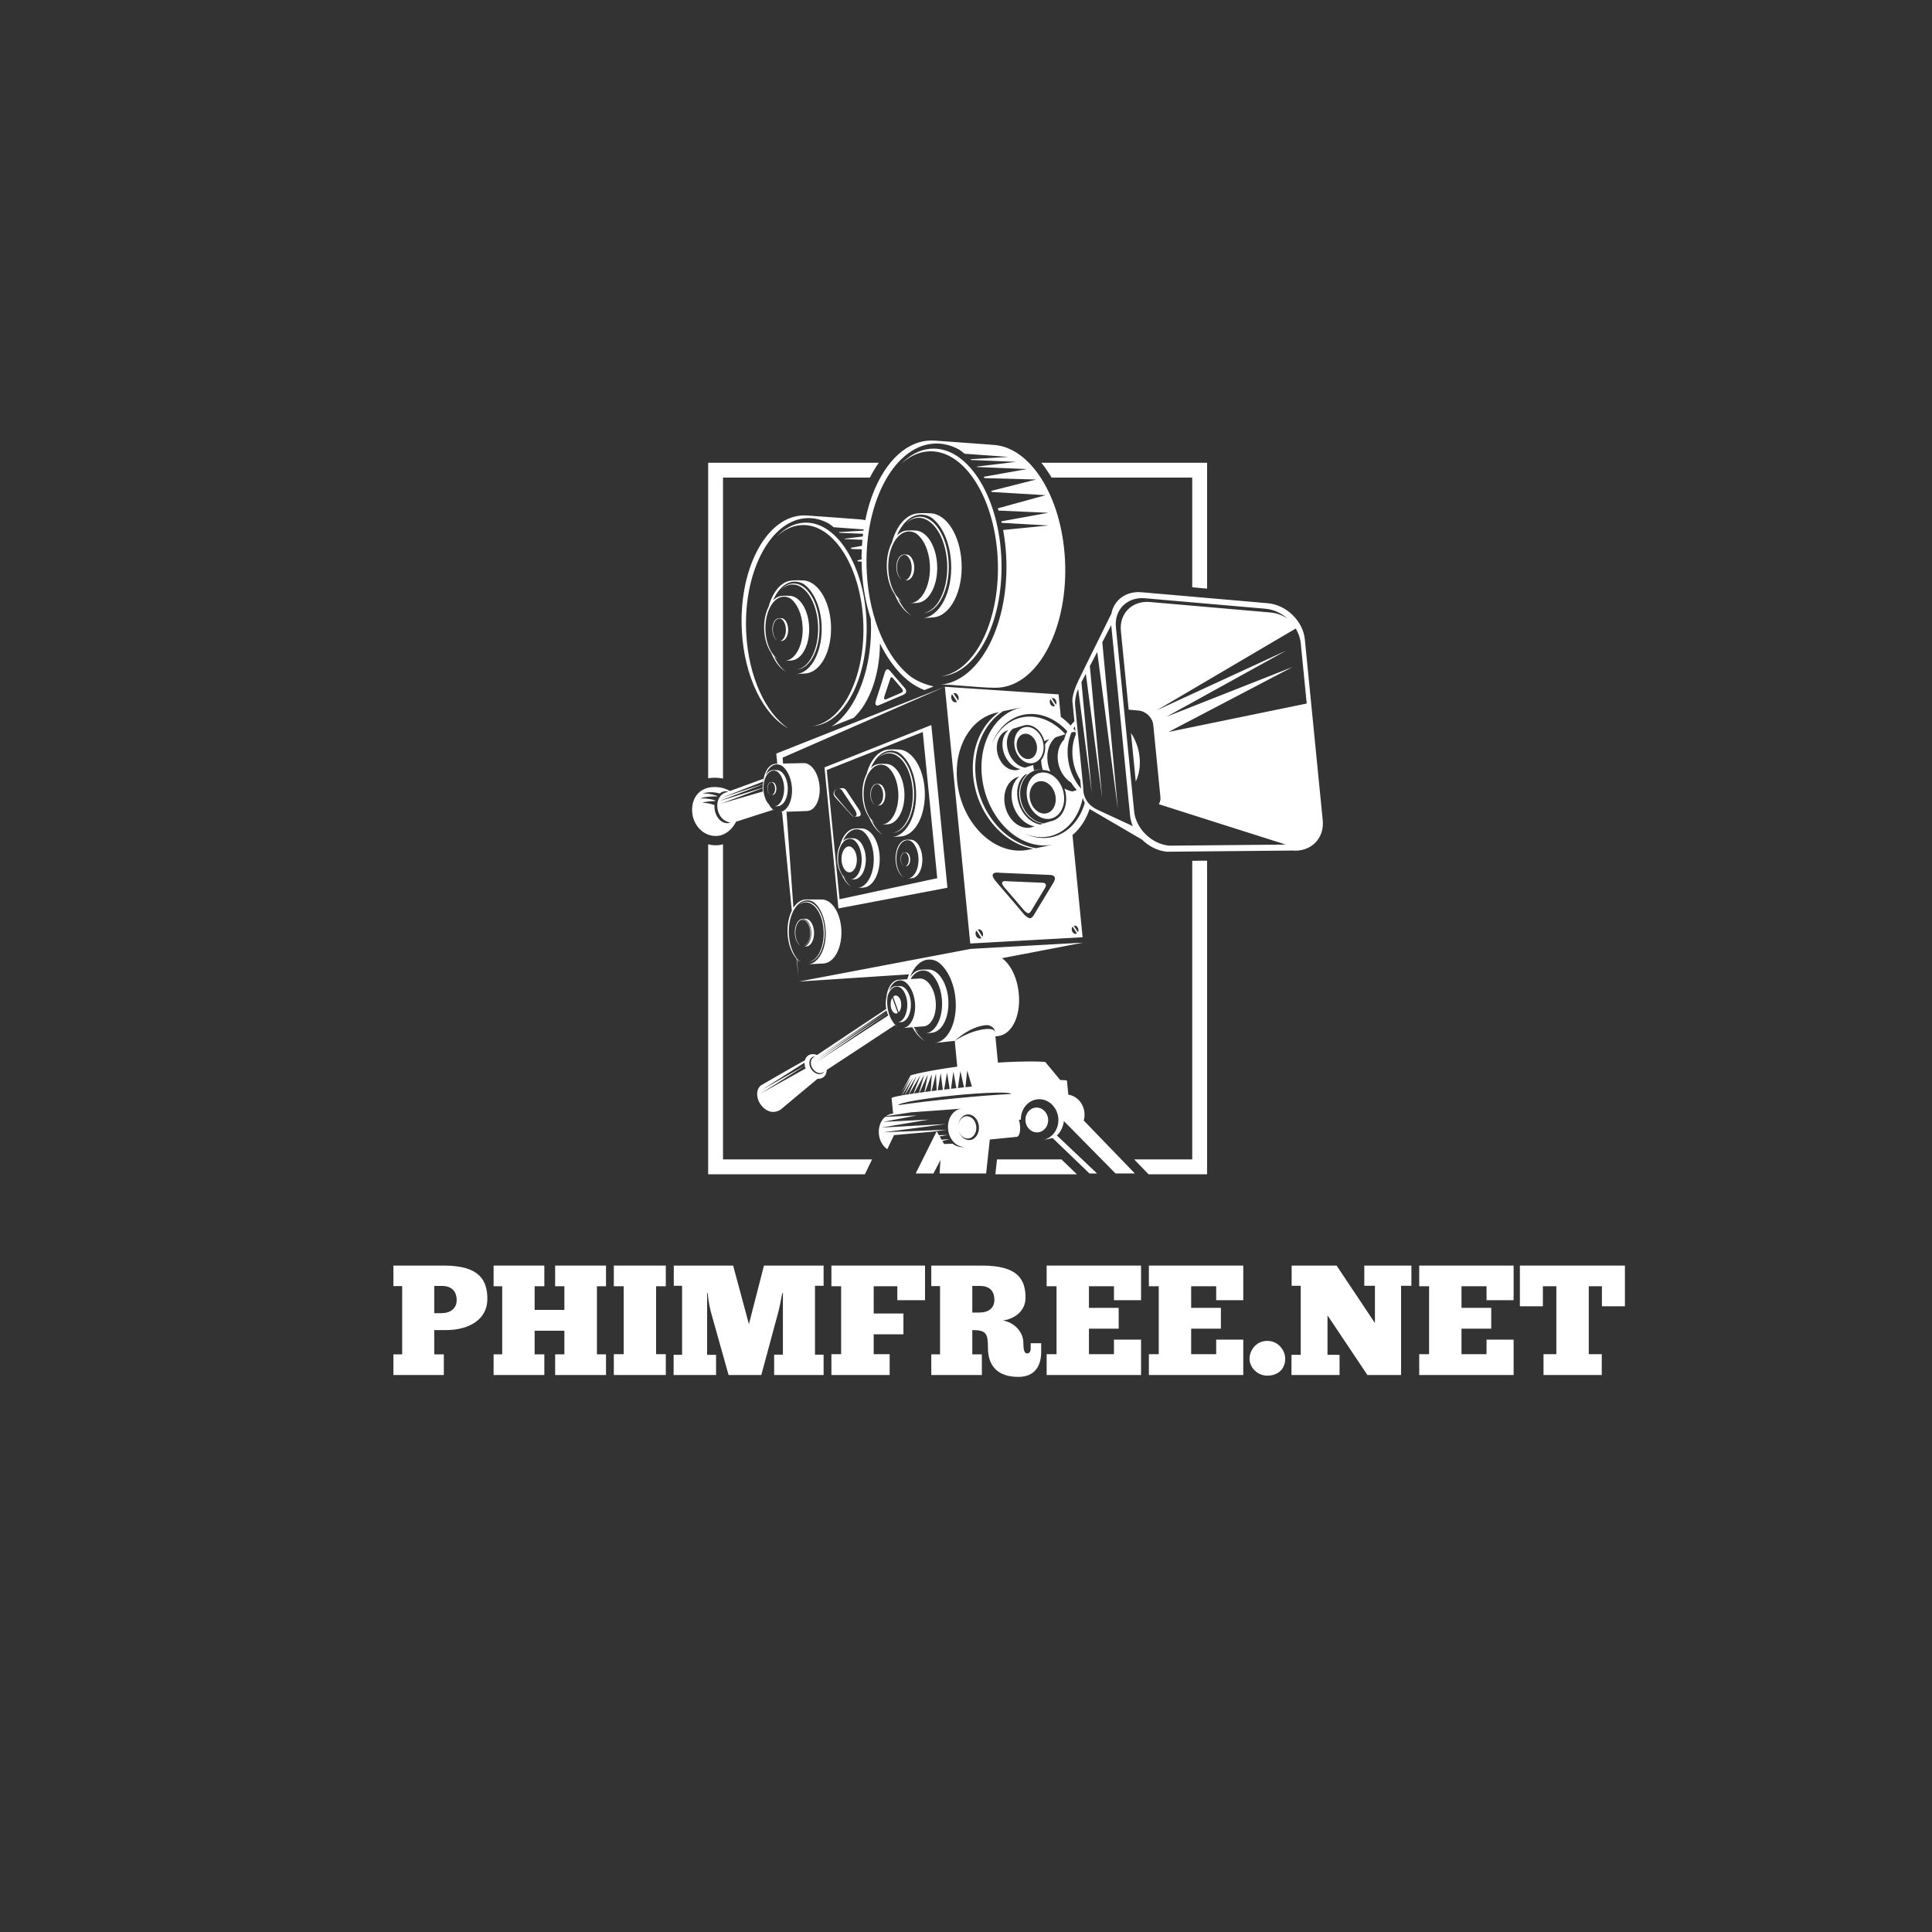 <svg xmlns="http://www.w3.org/2000/svg" xmlns:xlink="http://www.w3.org/1999/xlink" width="500" zoomAndPan="magnify" viewBox="0 0 375 375" height="500" preserveAspectRatio="xMidYMid meet" version="1.0"><rect x="0" y="0" width="375" height="375" fill="#333333" stroke="none"/><defs><g/><clipPath id="199915aa29"><path d="M 137.273 89.676 L 234.488 89.676 L 234.488 227.926 L 137.273 227.926 Z M 137.273 89.676 " clip-rule="nonzero"/></clipPath><clipPath id="3869a35129"><path d="M 134.117 85.445 L 257 85.445 L 257 227.945 L 134.117 227.945 Z M 134.117 85.445 " clip-rule="nonzero"/></clipPath></defs><g clip-path="url(#199915aa29)"><path fill="#ffffff" d="M 137.453 151.059 C 137.605 151.035 137.754 151.008 137.906 150.996 C 138.18 150.969 138.453 150.953 138.727 150.953 C 139.27 150.957 139.809 151.012 140.336 151.117 L 140.336 92.703 L 168.848 92.703 C 169.367 91.672 169.945 90.707 170.574 89.816 L 137.453 89.816 Z M 231.41 225.039 L 220.145 225.039 L 222.934 227.926 L 234.293 227.926 L 234.293 167.055 L 231.41 167.082 Z M 140.336 163.879 C 140.066 163.949 139.785 164.008 139.492 164.039 L 139.316 162.242 L 139.492 164.039 C 139.293 164.059 139.098 164.07 138.898 164.07 C 138.402 164.07 137.922 164 137.453 163.883 L 137.453 227.926 L 167.875 227.926 L 169.266 225.039 L 140.336 225.039 Z M 193.516 225.039 L 193.203 227.926 L 209.023 227.926 L 206.02 225.039 Z M 202.113 89.816 C 202.691 90.523 203.242 91.293 203.754 92.109 C 203.875 92.305 203.992 92.504 204.113 92.703 L 231.41 92.703 L 231.41 113.996 L 234.293 114.25 L 234.293 89.816 L 202.113 89.816 " fill-opacity="1" fill-rule="nonzero"/></g><g clip-path="url(#3869a35129)"><path fill="#ffffff" d="M 174.266 191.387 L 174.246 191.387 C 174.23 191.383 174.211 191.383 174.191 191.383 C 174.219 191.383 174.238 191.383 174.266 191.387 Z M 152.984 141.367 C 148.598 138.367 145.305 131.398 144.848 122.996 C 144.211 111.312 149.297 101.285 156.207 100.598 C 157.809 100.438 159.363 100.801 160.82 101.59 C 161.16 101.816 161.492 102.062 161.812 102.336 L 167.641 102.758 C 167.629 102.836 167.617 102.914 167.605 102.996 L 162.828 103.285 C 162.867 103.328 162.91 103.371 162.949 103.418 L 167.52 103.605 C 167.5 103.781 167.48 103.957 167.461 104.133 L 163.926 104.559 C 163.941 104.586 163.961 104.609 163.98 104.633 L 167.395 104.777 C 167.359 105.164 167.328 105.551 167.305 105.945 L 165.137 106.332 C 165.184 106.406 165.23 106.484 165.273 106.559 L 167.27 106.613 C 167.242 107.262 167.227 107.914 167.23 108.574 L 166.418 108.777 C 166.449 108.84 166.477 108.902 166.504 108.965 L 167.234 109.008 C 167.242 109.539 167.258 110.074 167.289 110.609 C 167.473 114.047 168.086 117.266 169.023 120.133 C 169.5 129.527 166.277 137.824 161.391 141.023 L 165.695 139.336 C 168.746 136.516 170.758 131.09 170.801 124.883 C 171.758 126.883 174.684 132.195 179.445 133.938 L 181.219 133.238 C 179.746 132.902 178.855 132.52 177.902 132.031 C 177.531 131.832 177.172 131.605 176.816 131.363 C 172.18 127.82 168.742 120.254 168.246 111.195 C 167.531 98.117 173.223 86.895 180.957 86.125 C 182.75 85.949 184.488 86.355 186.121 87.234 C 186.5 87.492 186.871 87.766 187.234 88.07 L 195.738 88.688 L 188.367 89.137 C 188.414 89.184 188.457 89.23 188.5 89.281 L 197.223 89.645 L 189.594 90.562 C 189.613 90.59 189.637 90.617 189.656 90.645 L 199.32 91.047 L 190.949 92.543 C 191.004 92.629 191.055 92.715 191.105 92.801 L 201.117 93.074 L 192.387 95.281 C 192.418 95.352 192.453 95.422 192.484 95.492 L 202.965 96.113 L 193.668 98.668 C 193.715 98.812 193.762 98.953 193.805 99.102 L 203.488 99.535 L 194.359 101.191 C 194.383 101.289 194.402 101.387 194.426 101.484 L 203.539 101.992 L 194.707 102.867 C 194.996 104.457 195.203 106.117 195.293 107.828 C 196.008 120.906 190.316 132.129 182.582 132.895 C 184.191 132.738 191.602 133.695 194.07 133.453 C 201.758 132.688 207.418 121.531 206.707 108.535 C 206.043 96.348 200.02 86.871 192.934 86.363 C 192.469 86.328 183.695 85.664 181.438 85.523 C 181.449 85.523 181.465 85.527 181.48 85.527 C 180.992 85.492 180.496 85.496 179.996 85.543 C 174.27 86.113 169.664 92.422 167.949 100.965 C 167.605 100.891 167.262 100.832 166.906 100.809 C 166.492 100.777 158.656 100.184 156.637 100.059 C 156.66 100.059 156.691 100.066 156.719 100.066 C 156.562 100.055 156.414 100.051 156.262 100.047 C 156.387 100.047 156.512 100.051 156.633 100.059 C 156.602 100.055 156.566 100.055 156.535 100.051 C 156.438 100.047 156.34 100.047 156.238 100.047 C 155.945 100.039 155.648 100.047 155.348 100.078 C 148.441 100.762 143.355 110.793 143.992 122.477 C 144.48 131.414 148.18 138.727 152.984 141.367 Z M 179.242 99.738 C 179.27 99.742 179.297 99.75 179.316 99.754 C 179.332 99.758 179.344 99.762 179.355 99.766 C 179.316 99.758 179.277 99.75 179.242 99.738 Z M 176.809 103.062 C 176.82 103.062 176.828 103.066 176.836 103.07 C 176.809 103.062 176.785 103.059 176.758 103.051 C 176.777 103.055 176.797 103.059 176.809 103.062 Z M 181.219 119.828 C 184.516 119.504 186.941 114.719 186.637 109.141 C 186.352 103.914 183.77 99.852 180.73 99.633 C 180.531 99.617 178.93 99.551 178.148 99.645 C 178.156 99.648 178.176 99.648 178.188 99.648 C 178.141 99.652 178.094 99.648 178.047 99.656 C 175.812 99.879 173.973 102.145 173.109 105.316 C 172.41 106.672 172.031 108.496 172.141 110.465 C 172.246 112.438 172.828 114.172 173.668 115.371 C 174.449 117.293 175.59 118.75 176.91 119.477 C 175.883 118.773 174.98 117.605 174.301 116.129 C 174.566 116.391 174.844 116.602 175.137 116.762 C 173.68 115.766 172.578 113.441 172.426 110.637 C 172.211 106.738 173.91 103.395 176.211 103.164 C 176.746 103.113 177.262 103.234 177.746 103.496 C 179.223 104.484 180.332 106.816 180.488 109.633 C 180.699 113.531 179.004 116.875 176.699 117.105 C 177.176 117.059 177.395 117.082 178.129 117.012 C 180.422 116.781 182.109 113.457 181.895 109.582 C 181.699 105.953 179.902 103.129 177.789 102.977 C 177.652 102.965 176.543 102.922 175.996 102.988 C 176.004 102.988 176.016 102.988 176.023 102.988 C 175.992 102.992 175.961 102.988 175.926 102.992 C 175.246 103.062 174.621 103.402 174.078 103.945 C 175.062 101.645 176.625 100.09 178.461 99.906 C 179.219 99.832 179.957 100 180.652 100.371 C 182.781 101.789 184.387 105.148 184.605 109.215 C 184.918 114.824 182.473 119.637 179.156 119.965 C 179.848 119.898 180.16 119.934 181.219 119.828 Z M 179.234 119.012 C 179.25 119.012 179.266 119.012 179.281 119.008 C 182.242 118.715 184.418 114.289 184.133 109.125 C 183.852 103.957 181.223 100.008 178.262 100.305 C 177.398 100.391 176.598 100.828 175.91 101.539 C 176.543 100.961 177.254 100.602 178.023 100.523 C 180.957 100.234 183.559 104.141 183.84 109.254 C 184.109 114.254 182.062 118.547 179.234 119.012 Z M 226.809 142.07 L 250.91 129.453 L 226.414 139.117 L 249.668 126.273 L 224.539 137.859 L 251.508 121.992 C 252.027 122.867 252.371 123.832 252.473 124.832 L 253.633 136.555 Z M 226.977 164.145 C 223.543 163.848 220.465 160.84 220.133 157.465 L 216.594 121.715 C 216.262 118.34 218.793 115.82 222.227 116.121 L 245.629 118.156 C 245.832 118.172 246.039 118.199 246.242 118.238 C 246.324 118.254 246.402 118.273 246.484 118.293 C 246.602 118.316 246.719 118.344 246.832 118.375 C 246.941 118.402 247.047 118.441 247.152 118.473 C 247.238 118.504 247.324 118.527 247.41 118.559 C 247.531 118.605 247.652 118.656 247.773 118.707 C 247.836 118.734 247.895 118.762 247.957 118.789 C 248.094 118.852 248.227 118.918 248.355 118.988 C 248.398 119.012 248.441 119.031 248.484 119.055 C 248.625 119.137 248.77 119.219 248.906 119.309 C 248.934 119.324 248.957 119.344 248.984 119.359 C 249.133 119.457 249.277 119.559 249.418 119.668 C 249.434 119.676 249.441 119.684 249.453 119.695 C 249.605 119.809 249.754 119.93 249.898 120.055 C 248.898 119.41 247.77 118.984 246.594 118.883 L 223.188 116.848 C 219.762 116.551 217.227 119.066 217.559 122.441 L 219.074 137.746 L 220.988 137.914 C 222.426 138.039 223.711 139.293 223.848 140.707 L 225.234 154.695 C 225.285 155.23 225.168 155.707 224.922 156.094 C 229.016 157.398 244.797 162.426 249.582 163.93 Z M 213.008 157.168 C 209.965 155.766 210.262 152.93 210.262 152.93 C 210.262 152.93 208.898 139.145 208.691 137.035 C 208.559 135.734 208.949 134.48 209.266 133.711 L 211.914 153.875 L 209.906 132.406 L 210.762 130.77 L 213.926 154.859 L 211.539 129.285 L 212.973 126.543 L 216.996 157.195 L 213.957 124.656 L 215.691 121.336 L 219.348 158.316 C 219.418 159.016 219.605 159.703 219.879 160.352 C 218.164 159.555 215.113 158.141 213.008 157.168 Z M 202.527 162.656 C 201.297 162.648 200.094 162.355 198.961 161.824 C 199.969 162.25 201.031 162.488 202.113 162.492 C 206.145 162.512 209.273 159.344 210.16 154.887 C 210.277 155.266 210.414 155.59 210.555 155.859 C 209.391 159.895 206.355 162.672 202.527 162.656 Z M 208.188 179.863 L 209.031 181.172 C 208.949 181.227 208.855 181.258 208.754 181.258 C 208.398 181.258 208.074 180.895 208.031 180.453 C 208.012 180.219 208.07 180.008 208.188 179.863 Z M 208.598 179.652 C 208.953 179.652 209.277 180.016 209.316 180.457 C 209.336 180.645 209.301 180.812 209.227 180.949 L 208.414 179.691 C 208.473 179.668 208.531 179.652 208.598 179.652 Z M 204.461 171.336 C 203.832 172.387 200.789 177.41 200.789 177.41 C 200.789 177.41 200.402 178.176 199.973 178.227 C 199.543 178.281 198.832 177.555 198.832 177.555 C 198.832 177.555 195.496 173.594 193.43 171.234 C 191.363 168.875 194.168 169.414 194.168 169.414 L 203.707 169.82 C 203.707 169.82 205.422 169.738 204.461 171.336 Z M 190.703 181.84 L 189.789 180.422 C 189.852 180.395 189.918 180.379 189.996 180.379 C 190.395 180.379 190.758 180.785 190.805 181.285 C 190.824 181.496 190.785 181.684 190.703 181.84 Z M 190.168 182.184 C 189.77 182.184 189.406 181.777 189.355 181.277 C 189.332 181.012 189.402 180.777 189.531 180.613 L 190.48 182.09 C 190.391 182.148 190.285 182.188 190.168 182.184 Z M 185.777 151.574 C 185.148 145.02 188.367 139.57 193.211 138.379 C 193.34 138.352 193.594 138.289 193.926 138.215 C 190.445 140.664 188.379 145.328 188.891 150.672 C 189.578 157.812 194.621 163.719 200.57 164.746 C 199.973 164.871 199.449 164.973 199.148 165.02 C 198.73 165.078 198.305 165.113 197.863 165.109 C 191.906 165.082 186.492 159.023 185.777 151.574 Z M 184.629 135.41 C 184.602 135.148 184.672 134.914 184.801 134.75 L 185.75 136.223 C 185.656 136.281 185.551 136.32 185.438 136.32 C 185.035 136.316 184.676 135.914 184.629 135.41 Z M 185.262 134.512 C 185.664 134.516 186.027 134.922 186.074 135.418 C 186.094 135.629 186.051 135.82 185.973 135.973 L 185.055 134.555 C 185.121 134.527 185.191 134.512 185.262 134.512 Z M 198.984 137.195 C 199.129 137.176 199.277 137.164 199.426 137.156 C 193.809 137.551 189.887 143.395 190.578 150.566 C 191.293 158.016 196.707 164.074 202.664 164.102 C 203.211 164.102 203.742 164.051 204.262 163.957 C 204.23 163.961 204.199 163.969 204.168 163.977 C 203.867 164.027 202.406 164.355 201.098 164.637 C 195.137 163.672 190.055 157.777 189.371 150.633 C 188.844 145.168 191.031 140.422 194.676 138.051 C 196.152 137.727 198.25 137.285 198.984 137.195 Z M 197.5 154.875 C 197.223 152.965 197.809 151.305 198.914 150.402 C 199.09 150.348 199.273 150.289 199.461 150.23 C 198.324 151.18 197.668 152.797 197.848 154.625 C 198.109 157.371 200.137 159.617 202.48 159.867 C 202.297 159.922 202.105 159.984 201.914 160.047 C 199.801 159.707 197.887 157.523 197.5 154.875 Z M 197.715 150.773 C 197.734 150.77 197.773 150.758 197.824 150.742 C 196.715 151.645 196.125 153.309 196.402 155.223 C 196.789 157.867 198.703 160.055 200.816 160.391 C 200.367 160.535 200.023 160.633 199.918 160.648 C 199.762 160.672 199.605 160.684 199.441 160.684 C 197.234 160.672 195.227 158.426 194.961 155.664 C 194.727 153.234 195.922 151.215 197.715 150.773 Z M 194.633 145.227 C 194.934 147.297 196.43 149.008 198.082 149.273 C 197.73 149.379 197.461 149.461 197.379 149.473 C 197.258 149.488 197.133 149.5 197.008 149.496 C 195.277 149.492 193.711 147.734 193.504 145.574 C 193.32 143.676 194.254 142.094 195.656 141.75 C 195.672 141.746 195.699 141.738 195.738 141.727 C 194.871 142.43 194.41 143.734 194.633 145.227 Z M 202.852 144.637 C 202.961 145.793 202.656 146.824 202.09 147.539 C 202.098 147.805 202.117 148.082 202.16 148.359 C 202.211 148.703 202.285 149.039 202.379 149.363 C 202.227 149.344 202.07 149.332 201.914 149.336 C 201.484 149.336 201.078 149.41 200.699 149.539 C 200.648 149.312 200.609 149.082 200.586 148.844 C 200.574 148.723 200.57 148.605 200.566 148.488 C 200.555 148.492 200.547 148.496 200.531 148.496 C 200.457 148.508 199.699 148.758 198.941 149 C 197.285 148.734 195.789 147.023 195.488 144.957 C 195.27 143.465 195.73 142.164 196.594 141.461 C 197.52 141.168 198.824 140.758 199.031 140.734 C 199.133 140.719 199.238 140.715 199.344 140.715 C 200.863 140.723 202.258 142.078 202.715 143.867 C 202.988 143.711 203.281 143.586 203.594 143.508 C 203.613 143.504 203.652 143.492 203.707 143.477 C 203.367 143.754 203.07 144.098 202.832 144.492 C 202.836 144.543 202.844 144.59 202.852 144.637 Z M 207.156 141.914 C 206.902 142.418 206.695 142.969 206.539 143.551 C 205.66 144.445 205.164 145.879 205.32 147.5 C 205.504 149.414 206.539 151.07 207.891 151.895 C 208.223 152.426 208.598 152.914 209.004 153.355 C 208.738 153.441 208.457 153.531 208.172 153.621 C 207.637 153.535 207.109 153.336 206.613 153.051 C 206.711 153.348 206.793 153.656 206.848 153.973 C 206.891 153.98 206.93 153.992 206.977 154 C 206.934 154.016 206.895 154.027 206.855 154.035 C 206.883 154.18 206.902 154.32 206.914 154.465 C 207.156 156.988 205.863 159.07 203.953 159.402 C 203.883 159.414 203.316 159.598 202.633 159.816 C 200.305 159.57 198.285 157.34 198.027 154.613 C 197.746 151.715 199.559 149.359 202.066 149.352 C 202.172 149.352 202.277 149.359 202.383 149.367 C 202.391 149.395 202.398 149.426 202.406 149.453 C 202.414 149.453 202.422 149.449 202.434 149.449 C 202.922 149.453 203.402 149.57 203.855 149.773 C 203.621 149.207 203.449 148.609 203.355 147.98 C 203.051 145.898 203.691 144.086 204.898 143.102 C 205.484 142.918 206.176 142.699 206.789 142.516 C 204.895 140.41 202.438 139.102 199.867 139.09 C 196.488 139.074 193.742 141.297 192.418 144.645 C 193.723 141.008 196.617 138.559 200.211 138.578 C 202.781 138.586 205.23 139.855 207.156 141.914 Z M 203.914 135.703 L 204.758 137.012 C 204.68 137.066 204.586 137.102 204.48 137.102 C 204.125 137.098 203.805 136.738 203.762 136.293 C 203.738 136.059 203.801 135.848 203.914 135.703 Z M 204.328 135.492 C 204.684 135.492 205.004 135.855 205.047 136.297 C 205.066 136.484 205.027 136.652 204.957 136.793 L 204.145 135.531 C 204.199 135.508 204.262 135.492 204.328 135.492 Z M 207.98 142.164 C 208.133 142.125 208.242 142.098 208.297 142.09 C 208.441 142.07 208.59 142.062 208.738 142.066 C 208.742 142.066 208.746 142.066 208.75 142.066 L 208.801 142.582 C 208.273 143.84 208.039 145.34 208.191 146.949 C 208.348 148.582 208.883 150.105 209.672 151.383 L 209.84 153.09 C 208.457 151.512 207.496 149.363 207.266 146.992 C 207.094 145.203 207.371 143.543 207.98 142.164 Z M 208.641 140.969 L 208.73 141.902 C 208.609 141.742 208.48 141.582 208.352 141.43 C 208.445 141.27 208.539 141.117 208.641 140.969 Z M 256.742 159.223 L 253.266 124.09 C 252.918 120.551 249.688 117.402 246.09 117.086 L 221.543 114.953 C 218.547 114.691 216.211 116.484 215.711 119.133 C 214.812 120.953 212.949 124.707 211.402 127.844 L 211.398 127.809 L 211.309 128.035 C 210.488 129.691 209.77 131.164 209.344 132.047 C 207.805 135.242 208.191 136.422 208.191 136.422 C 208.191 136.422 208.336 137.902 208.543 140.004 C 208.285 140.254 208.039 140.531 207.816 140.832 C 207.184 140.156 206.492 139.562 205.77 139.051 C 205.812 139.086 205.859 139.109 205.902 139.145 L 205.469 134.777 L 183.398 133.305 L 188.324 183.133 L 210.133 181.922 L 208.172 162.09 C 208.156 162.102 208.141 162.113 208.125 162.125 C 209.625 160.883 210.789 159.121 211.492 157.02 C 211.57 157.078 211.621 157.105 211.621 157.105 L 221.652 162.957 C 222.965 164.266 224.695 165.16 226.527 165.32 L 250.84 165.09 C 254.434 165.402 257.09 162.762 256.742 159.223 Z M 155.406 179.246 C 155.402 179.246 155.402 179.246 155.398 179.242 C 155.395 179.242 155.391 179.242 155.383 179.242 C 155.391 179.242 155.395 179.246 155.406 179.246 Z M 176.812 102.941 C 176.801 102.941 176.789 102.941 176.777 102.941 C 176.742 102.938 176.707 102.938 176.668 102.938 C 176.715 102.938 176.762 102.938 176.812 102.941 Z M 174.93 194.871 C 174.875 193.91 174.371 193.176 173.805 193.234 C 173.637 193.25 173.484 193.332 173.355 193.465 L 174.441 196.488 C 174.766 196.168 174.965 195.559 174.93 194.871 Z M 172.871 195.078 C 172.922 196.039 173.426 196.773 173.996 196.719 C 174.086 196.707 174.176 196.68 174.258 196.629 L 173.191 193.668 C 172.969 194.012 172.84 194.52 172.871 195.078 Z M 156.98 186.723 C 156.992 186.723 157.004 186.723 157.012 186.723 C 158.867 186.539 160.227 183.766 160.051 180.535 C 159.871 177.301 158.227 174.828 156.371 175.016 C 155.832 175.066 155.332 175.344 154.902 175.785 C 155.297 175.426 155.742 175.199 156.223 175.152 C 158.059 174.969 159.688 177.414 159.863 180.617 C 160.035 183.742 158.75 186.434 156.98 186.723 Z M 155.094 180.469 C 155.09 180.469 155.086 180.465 155.086 180.465 C 155.086 180.465 155.09 180.469 155.094 180.469 Z M 155.359 179.211 C 155.371 179.211 155.387 179.211 155.398 179.215 C 155.395 179.215 155.391 179.211 155.391 179.211 C 155.379 179.211 155.371 179.211 155.359 179.211 Z M 156.203 178.258 L 156.191 178.258 C 156.176 178.258 156.16 178.258 156.148 178.258 C 156.168 178.258 156.188 178.258 156.203 178.258 Z M 156.062 178.367 C 156.07 178.371 156.074 178.371 156.078 178.371 C 156.051 178.363 156.027 178.363 156 178.355 C 156.027 178.359 156.047 178.363 156.062 178.367 Z M 154.281 181.195 C 154.34 182.332 154.812 183.262 155.426 183.598 C 154.867 183.219 154.445 182.328 154.387 181.262 C 154.309 179.773 154.957 178.496 155.836 178.406 C 156.039 178.387 156.238 178.434 156.422 178.535 C 156.984 178.914 157.406 179.801 157.469 180.879 C 157.547 182.363 156.898 183.641 156.02 183.73 C 156.203 183.711 156.285 183.719 156.566 183.691 C 157.441 183.605 158.086 182.336 158.004 180.859 C 157.93 179.473 157.242 178.395 156.438 178.336 C 156.383 178.332 155.961 178.312 155.754 178.34 C 155.762 178.34 155.777 178.34 155.789 178.34 C 155.77 178.344 155.746 178.34 155.727 178.344 C 154.848 178.43 154.199 179.707 154.281 181.195 Z M 157.262 180.887 C 157.336 182.211 156.793 183.352 156.039 183.477 C 156.047 183.477 156.047 183.477 156.055 183.477 C 156.84 183.398 157.414 182.223 157.344 180.852 C 157.266 179.484 156.566 178.434 155.781 178.512 C 155.555 178.535 155.344 178.652 155.16 178.84 C 155.328 178.688 155.516 178.594 155.719 178.57 C 156.5 178.496 157.188 179.531 157.262 180.887 Z M 202.684 157.914 C 201.293 157.906 200.031 156.492 199.867 154.754 C 199.699 153.016 200.688 151.613 202.082 151.621 C 203.473 151.625 204.734 153.039 204.902 154.777 C 205.07 156.516 204.078 157.918 202.684 157.914 Z M 202.48 149.934 C 200.484 149.926 199.062 151.941 199.301 154.434 C 199.543 156.926 201.352 158.953 203.348 158.965 C 205.344 158.973 206.766 156.957 206.527 154.465 C 206.285 151.973 204.477 149.945 202.48 149.934 Z M 168.168 120.074 C 167.574 109.184 162.031 100.855 155.785 101.477 C 153.961 101.656 152.281 102.59 150.828 104.078 C 152.156 102.859 153.664 102.102 155.285 101.941 C 161.465 101.328 166.953 109.57 167.543 120.348 C 168.117 130.887 163.797 139.941 157.832 140.922 C 157.867 140.918 157.902 140.918 157.938 140.918 C 164.184 140.297 168.762 130.965 168.168 120.074 Z M 175.629 107.668 C 175.637 107.668 175.645 107.668 175.648 107.672 C 175.652 107.672 175.656 107.672 175.656 107.672 C 175.648 107.672 175.641 107.668 175.629 107.668 Z M 175.613 112.648 C 175.781 112.633 175.855 112.641 176.117 112.613 C 176.93 112.535 177.527 111.355 177.453 109.984 C 177.383 108.695 176.746 107.695 176 107.641 C 175.949 107.637 175.555 107.621 175.363 107.645 C 175.363 107.645 175.367 107.645 175.371 107.645 C 175.359 107.645 175.348 107.645 175.336 107.645 C 174.52 107.727 173.918 108.914 173.996 110.293 C 174.051 111.352 174.488 112.215 175.059 112.527 C 174.539 112.172 174.148 111.348 174.098 110.355 C 174.02 108.977 174.621 107.789 175.438 107.707 C 175.625 107.688 175.812 107.73 175.98 107.824 C 176.504 108.176 176.898 109 176.953 110 C 177.027 111.383 176.43 112.566 175.613 112.648 Z M 155.031 112.402 C 155.094 112.402 155.156 112.402 155.215 112.406 C 155.203 112.406 155.188 112.402 155.176 112.402 C 155.129 112.402 155.078 112.402 155.031 112.402 Z M 199.543 147.332 C 198.453 147.328 197.469 146.223 197.336 144.863 C 197.207 143.504 197.98 142.406 199.066 142.414 C 200.156 142.418 201.145 143.52 201.273 144.879 C 201.406 146.238 200.629 147.336 199.543 147.332 Z M 199.383 141.094 C 197.824 141.086 196.707 142.66 196.895 144.613 C 197.082 146.562 198.5 148.148 200.062 148.152 C 201.621 148.16 202.734 146.586 202.547 144.637 C 202.359 142.688 200.941 141.102 199.383 141.094 Z M 202.273 171.336 L 195.555 171.051 C 195.555 171.051 193.582 170.672 195.035 172.336 C 196.492 173.996 198.844 176.785 198.844 176.785 C 198.844 176.785 199.34 177.297 199.645 177.258 C 199.945 177.223 200.223 176.684 200.223 176.684 C 200.223 176.684 202.367 173.145 202.805 172.406 C 203.484 171.277 202.273 171.336 202.273 171.336 Z M 219.52 142.266 L 220.453 151.695 C 221.078 150.371 221.363 148.754 221.195 147.008 C 221.027 145.238 220.418 143.602 219.52 142.266 Z M 151.352 124.418 C 151.504 124.406 151.57 124.414 151.801 124.391 C 152.52 124.32 153.047 123.277 152.98 122.062 C 152.922 120.926 152.355 120.039 151.695 119.992 C 151.652 119.988 151.305 119.977 151.133 119.996 C 151.133 119.996 151.141 119.996 151.145 119.996 C 151.133 119.996 151.121 119.996 151.109 119.996 C 150.391 120.07 149.855 121.117 149.926 122.34 C 149.973 123.273 150.359 124.035 150.863 124.312 C 150.406 124 150.062 123.27 150.012 122.395 C 149.945 121.172 150.477 120.125 151.199 120.051 C 151.367 120.035 151.527 120.074 151.68 120.152 C 152.141 120.465 152.492 121.195 152.539 122.078 C 152.605 123.301 152.074 124.348 151.352 124.418 Z M 181.418 86.426 C 181.293 86.418 181.168 86.418 181.043 86.418 C 181.203 86.422 181.363 86.422 181.527 86.434 C 181.488 86.43 181.449 86.426 181.418 86.426 Z M 174.938 90.023 C 176.426 88.66 178.109 87.812 179.926 87.633 C 186.84 86.945 192.984 96.168 193.645 108.23 C 194.285 120.023 189.453 130.156 182.777 131.254 C 182.816 131.25 182.855 131.254 182.895 131.25 C 189.883 130.555 195.008 120.109 194.344 107.922 C 193.68 95.734 187.473 86.418 180.484 87.113 C 178.441 87.316 176.562 88.355 174.938 90.023 Z M 179.848 99.344 C 179.832 99.344 179.816 99.34 179.805 99.34 C 179.75 99.336 179.695 99.336 179.645 99.336 C 179.711 99.336 179.781 99.336 179.848 99.344 Z M 154.668 112.758 C 154.695 112.766 154.723 112.77 154.742 112.773 C 154.754 112.777 154.766 112.781 154.777 112.785 C 154.742 112.777 154.707 112.77 154.668 112.758 Z M 152.5 115.73 C 152.508 115.73 152.516 115.734 152.523 115.734 C 152.5 115.73 152.477 115.727 152.453 115.719 C 152.473 115.723 152.488 115.727 152.5 115.73 Z M 156.441 130.711 C 159.387 130.418 161.555 126.145 161.285 121.16 C 161.027 116.492 158.719 112.859 156.004 112.664 C 155.824 112.652 154.398 112.594 153.699 112.676 C 153.703 112.676 153.723 112.68 153.734 112.68 C 153.691 112.684 153.648 112.684 153.605 112.688 C 151.605 112.887 149.965 114.914 149.191 117.75 C 148.57 118.961 148.23 120.59 148.328 122.344 C 148.422 124.109 148.941 125.656 149.695 126.73 C 150.395 128.445 151.414 129.75 152.594 130.395 C 151.672 129.766 150.871 128.727 150.262 127.41 C 150.496 127.641 150.746 127.828 151.008 127.973 C 150.699 127.762 150.41 127.484 150.145 127.152 C 150.129 127.113 150.109 127.074 150.09 127.031 C 149.941 126.855 149.805 126.66 149.672 126.453 C 149.07 125.41 148.668 124.035 148.582 122.5 C 148.395 119.016 149.91 116.027 151.969 115.824 C 152.441 115.773 152.906 115.883 153.34 116.117 C 154.656 117 155.648 119.082 155.785 121.602 C 155.977 125.086 154.461 128.074 152.402 128.277 C 152.828 128.234 153.023 128.258 153.68 128.191 C 155.727 127.988 157.234 125.02 157.047 121.559 C 156.867 118.312 155.262 115.789 153.379 115.652 C 153.254 115.645 152.262 115.605 151.773 115.66 C 151.781 115.66 151.793 115.66 151.801 115.664 C 151.77 115.664 151.742 115.664 151.711 115.668 C 151.102 115.73 150.543 116.039 150.055 116.531 C 150.934 114.469 152.332 113.074 153.973 112.91 C 154.656 112.844 155.316 112.996 155.938 113.324 C 157.836 114.594 159.27 117.598 159.469 121.227 C 159.742 126.238 157.559 130.539 154.598 130.836 C 155.215 130.773 155.492 130.805 156.441 130.711 Z M 173.316 131.629 L 175.078 133.68 C 175.078 133.68 175.594 134.191 174.875 134.5 C 174.156 134.809 171.996 135.727 171.996 135.727 C 171.996 135.727 171.383 135.996 171.691 135.062 C 172.008 134.133 172.785 131.809 172.785 131.809 C 172.785 131.809 172.867 131.137 173.316 131.629 Z M 171.727 130.594 C 171.727 130.594 170.578 134.281 170.066 135.809 C 169.555 137.328 170.562 136.891 170.562 136.891 C 170.562 136.891 174.094 135.391 175.273 134.887 C 176.449 134.379 175.609 133.539 175.609 133.539 L 172.727 130.184 C 171.984 129.383 171.727 130.594 171.727 130.594 Z M 154.668 129.98 C 154.68 129.98 154.695 129.98 154.711 129.98 C 157.355 129.715 159.297 125.762 159.047 121.148 C 158.797 116.531 156.445 113.004 153.797 113.266 C 153.023 113.344 152.312 113.734 151.699 114.367 C 152.262 113.852 152.898 113.527 153.586 113.461 C 156.203 113.203 158.531 116.695 158.781 121.262 C 159.023 125.73 157.195 129.566 154.668 129.98 Z M 150.363 149.523 C 150.367 149.523 150.371 149.523 150.375 149.527 C 150.363 149.523 150.352 149.52 150.34 149.516 C 150.348 149.52 150.355 149.52 150.363 149.523 Z M 139.895 156.004 L 148.027 152.965 C 148.027 153.047 148.027 153.129 148.035 153.215 C 148.039 153.355 148.055 153.492 148.07 153.629 Z M 141.316 159.766 C 140.035 159.895 138.859 158.613 138.691 156.906 C 138.672 156.684 138.668 156.469 138.68 156.258 C 138.273 156.105 137.297 155.793 136.359 155.852 C 136.809 155.551 138.246 155.504 138.805 155.496 C 138.812 155.461 138.82 155.426 138.832 155.391 C 138.477 155.234 137.609 154.945 135.953 154.977 C 136.773 154.598 138.559 154.574 139.207 154.578 C 139.219 154.555 139.234 154.531 139.25 154.508 C 138.812 154.344 137.645 153.961 136.316 154.023 C 137.809 153.543 139.203 153.867 139.699 154.02 C 139.992 153.777 140.328 153.621 140.703 153.586 C 140.93 153.562 141.148 153.59 141.359 153.648 C 141.148 153.723 141.023 153.77 141.004 153.773 C 139.863 154.055 139.09 155.203 139.242 156.746 C 139.395 158.391 140.504 159.508 141.793 159.648 C 141.641 159.707 141.484 159.75 141.316 159.766 Z M 148.066 152.234 C 148.039 152.453 148.027 152.68 148.027 152.91 L 139.574 155.496 Z M 150.871 148.238 C 150.676 148.246 150.527 148.254 150.457 148.262 C 149.227 148.383 148.32 149.836 148.145 151.738 C 148.109 151.887 148.09 152.043 148.066 152.199 L 140.051 154.855 L 148.113 151.711 C 148.133 151.523 148.156 151.336 148.188 151.156 C 146.031 151.941 142.988 153.059 141.664 153.539 C 140.656 152.918 139.363 152.664 138.086 152.793 C 135.555 153.047 134.105 155.121 134.367 157.77 C 134.629 160.418 136.785 162.492 139.316 162.242 C 140.848 162.09 142.148 160.953 142.875 159.488 C 144.211 159.074 147.848 157.898 150.039 157.191 C 150.133 157.262 150.23 157.324 150.328 157.379 C 150.242 157.32 150.156 157.254 150.07 157.18 C 150.078 157.18 150.082 157.176 150.086 157.176 C 150.027 157.133 149.969 157.082 149.914 157.031 C 149.66 156.789 149.422 156.484 149.215 156.133 C 149.316 156.223 149.422 156.297 149.531 156.359 C 149.188 156.125 148.887 155.742 148.656 155.258 C 148.484 154.863 148.352 154.426 148.254 153.965 C 148.219 153.75 148.188 153.531 148.176 153.301 C 148.07 151.359 148.914 149.688 150.066 149.574 C 150.332 149.547 150.59 149.609 150.832 149.738 C 151.566 150.234 152.121 151.395 152.199 152.801 C 152.305 154.746 151.457 156.414 150.309 156.531 C 150.547 156.504 150.656 156.52 151.023 156.48 C 152.168 156.367 153.008 154.711 152.902 152.777 C 152.801 150.965 151.906 149.555 150.855 149.48 C 150.785 149.473 150.23 149.453 149.961 149.484 C 149.965 149.484 149.969 149.484 149.969 149.484 C 149.957 149.488 149.938 149.488 149.926 149.488 C 149.41 149.539 148.957 149.902 148.621 150.461 C 149.02 149.277 149.75 148.465 150.652 148.375 C 150.98 148.344 151.305 148.414 151.613 148.562 C 151.648 148.578 151.688 148.598 151.719 148.617 C 152.719 149.285 153.512 150.812 153.695 152.656 C 153.949 155.234 152.91 157.449 151.379 157.605 C 151.43 157.598 151.578 157.59 151.797 157.582 L 153.691 176.754 C 153.098 177.949 152.777 179.539 152.871 181.246 C 152.984 183.289 153.66 185.043 154.617 186.105 L 154.949 189.473 L 154.715 186.211 C 154.973 186.477 155.25 186.695 155.539 186.855 C 154.242 185.965 153.262 183.898 153.125 181.402 C 152.934 177.934 154.445 174.957 156.5 174.754 C 156.93 174.711 157.344 174.801 157.742 174.988 C 159.09 175.82 160.121 177.973 160.262 180.582 C 160.328 181.797 160.191 182.945 159.902 183.938 C 159.336 185.754 158.246 187.027 156.93 187.16 C 157.355 187.117 159.293 187.066 159.949 187.004 C 161.984 186.801 163.492 183.883 163.305 180.434 C 163.125 177.203 161.535 174.73 159.652 174.594 C 159.531 174.586 156.535 174.59 156.508 174.59 C 156.418 174.586 156.332 174.59 156.242 174.598 C 155.363 174.684 154.59 175.281 154 176.207 L 152.66 157.555 C 154.152 157.508 156.434 157.441 156.77 157.41 C 158.293 157.258 159.324 155.055 159.07 152.492 C 158.832 150.086 157.551 148.219 156.137 148.117 C 156.074 148.113 153.668 148.156 151.992 148.203 L 151.91 147.055 L 183.398 133.305 L 150.676 146.27 Z M 176.305 162.965 C 176.285 162.965 176.262 162.965 176.242 162.965 C 176.27 162.965 176.297 162.965 176.32 162.969 C 176.32 162.969 176.309 162.969 176.305 162.965 Z M 173.316 161.656 C 173.328 161.656 173.34 161.656 173.355 161.656 C 175.828 161.41 177.641 157.715 177.406 153.402 C 177.172 149.094 174.977 145.797 172.504 146.043 C 171.781 146.113 171.113 146.48 170.543 147.07 C 171.07 146.59 171.664 146.289 172.305 146.227 C 174.754 145.984 176.926 149.246 177.156 153.516 C 177.387 157.684 175.676 161.27 173.316 161.656 Z M 179.613 188.164 C 179.605 188.164 179.594 188.164 179.586 188.164 C 179.555 188.16 179.52 188.16 179.488 188.16 C 179.531 188.16 179.574 188.16 179.613 188.164 Z M 175.887 165.469 C 175.863 165.465 175.652 165.457 175.547 165.469 L 175.555 165.469 C 175.547 165.473 175.543 165.473 175.535 165.473 C 175.102 165.516 174.781 166.145 174.82 166.879 C 174.852 167.441 175.086 167.902 175.387 168.066 C 175.113 167.879 174.902 167.441 174.875 166.914 C 174.836 166.176 175.156 165.547 175.59 165.504 C 175.691 165.492 175.785 165.516 175.879 165.566 C 176.156 165.75 176.367 166.191 176.395 166.723 C 176.438 167.457 176.117 168.09 175.684 168.133 C 175.773 168.125 175.812 168.129 175.953 168.113 C 176.383 168.07 176.703 167.445 176.66 166.715 C 176.625 166.027 176.285 165.496 175.887 165.469 Z M 176.289 163.027 C 176.301 163.027 176.312 163.027 176.32 163.031 C 176.324 163.031 176.328 163.035 176.332 163.035 C 176.32 163.031 176.305 163.027 176.289 163.027 Z M 176.844 162.988 C 176.766 162.98 176.176 162.957 175.887 162.992 C 175.891 162.992 175.898 162.992 175.902 162.992 C 175.883 162.992 175.867 162.992 175.852 162.996 C 174.621 163.117 173.723 164.898 173.836 166.969 C 173.918 168.555 174.578 169.855 175.43 170.32 C 174.652 169.789 174.066 168.555 173.988 167.062 C 173.871 164.988 174.773 163.211 176.004 163.086 C 176.285 163.059 176.559 163.125 176.816 163.262 C 177.602 163.789 178.195 165.027 178.277 166.527 C 178.387 168.602 177.488 170.379 176.258 170.504 C 176.516 170.477 176.633 170.492 177.023 170.453 C 178.242 170.332 179.137 168.562 179.023 166.5 C 178.918 164.57 177.965 163.066 176.844 162.988 Z M 173.32 145.57 C 173.344 145.574 173.367 145.578 173.383 145.586 C 173.395 145.586 173.406 145.59 173.414 145.594 C 173.383 145.586 173.352 145.578 173.32 145.57 Z M 171.293 148.344 C 171.301 148.344 171.305 148.348 171.312 148.352 C 171.293 148.344 171.27 148.34 171.246 148.336 C 171.266 148.34 171.281 148.34 171.293 148.344 Z M 174.562 145.484 C 174.395 145.469 173.062 145.414 172.406 145.496 C 172.418 145.496 172.43 145.496 172.441 145.496 C 172.402 145.496 172.363 145.496 172.324 145.5 C 170.457 145.688 168.922 147.582 168.203 150.23 C 167.621 151.359 167.305 152.883 167.395 154.523 C 167.484 156.18 167.973 157.633 168.684 158.637 C 169.336 160.227 170.281 161.441 171.375 162.047 C 170.516 161.457 169.766 160.484 169.199 159.25 C 169.418 159.469 169.652 159.648 169.898 159.781 C 168.676 158.945 167.762 157.004 167.633 154.668 C 167.453 151.414 168.871 148.625 170.793 148.43 C 171.238 148.387 171.668 148.488 172.074 148.707 C 173.305 149.531 174.23 151.477 174.359 153.832 C 174.539 157.082 173.121 159.875 171.199 160.066 C 171.598 160.027 171.777 160.047 172.395 159.984 C 174.305 159.797 175.715 157.02 175.539 153.789 C 175.371 150.758 173.871 148.398 172.109 148.273 C 171.996 148.266 171.066 148.227 170.613 148.281 C 170.621 148.281 170.629 148.281 170.637 148.285 C 170.609 148.285 170.582 148.285 170.555 148.285 C 169.988 148.344 169.461 148.633 169.012 149.09 C 169.828 147.168 171.133 145.863 172.668 145.711 C 173.301 145.648 173.918 145.789 174.496 146.098 C 176.277 147.281 177.613 150.086 177.801 153.48 C 178.055 158.16 176.02 162.18 173.25 162.453 C 173.828 162.398 174.086 162.43 174.973 162.34 C 177.723 162.066 179.75 158.074 179.496 153.418 C 179.258 149.059 177.102 145.664 174.562 145.484 Z M 149.766 154.305 C 149.852 154.297 149.891 154.301 150.02 154.289 C 150.426 154.25 150.723 153.66 150.684 152.977 C 150.648 152.332 150.332 151.836 149.961 151.809 C 149.934 151.805 149.738 151.797 149.641 151.809 C 149.641 151.809 149.645 151.809 149.648 151.809 C 149.648 151.809 149.633 151.809 149.629 151.809 C 149.223 151.848 148.922 152.441 148.957 153.133 C 148.988 153.66 149.207 154.09 149.488 154.246 C 149.23 154.066 149.035 153.656 149.008 153.164 C 148.973 152.473 149.273 151.883 149.68 151.84 C 149.773 151.832 149.863 151.852 149.949 151.898 C 150.211 152.074 150.406 152.484 150.438 152.984 C 150.473 153.672 150.172 154.266 149.766 154.305 Z M 183.766 219.273 L 171.465 219.781 L 183.621 218.176 L 171.055 218.863 L 180.316 217.309 L 171.426 217.754 L 177.934 216.512 L 171.812 216.77 C 170.957 217.484 170.457 218.75 170.594 220.137 C 170.719 221.41 171.355 222.48 172.219 223.059 L 173.531 220.324 L 181.031 219.656 Z M 170.289 156.344 C 170.434 156.332 170.496 156.34 170.715 156.32 C 171.391 156.25 171.891 155.266 171.828 154.121 C 171.77 153.047 171.238 152.211 170.613 152.164 C 170.574 152.16 170.246 152.148 170.086 152.168 C 170.086 152.168 170.09 152.168 170.094 152.168 C 170.082 152.168 170.074 152.168 170.062 152.168 C 169.383 152.238 168.879 153.23 168.941 154.379 C 168.988 155.266 169.355 155.984 169.828 156.246 C 169.395 155.949 169.07 155.262 169.027 154.434 C 168.965 153.281 169.465 152.289 170.148 152.223 C 170.305 152.207 170.457 152.242 170.602 152.32 C 171.039 152.613 171.367 153.301 171.414 154.137 C 171.473 155.289 170.973 156.277 170.289 156.344 Z M 171.293 148.246 C 171.285 148.246 171.273 148.242 171.266 148.242 C 171.234 148.242 171.207 148.242 171.172 148.242 C 171.215 148.242 171.254 148.242 171.293 148.246 Z M 162.953 174.539 L 160.473 149.465 L 179.109 142.082 L 181.918 170.461 Z M 160.031 148.949 L 162.742 176.328 L 183.895 172.309 L 180.77 140.73 Z M 150.363 149.461 C 150.363 149.461 150.355 149.461 150.352 149.461 C 150.332 149.461 150.312 149.461 150.293 149.461 C 150.316 149.461 150.344 149.461 150.363 149.461 Z M 166.309 166.656 C 166.234 165.27 165.508 164.211 164.688 164.293 C 163.867 164.371 163.266 165.562 163.34 166.953 C 163.414 168.34 164.141 169.402 164.961 169.32 C 165.781 169.238 166.387 168.047 166.309 166.656 Z M 173.789 145.238 C 173.746 145.234 173.699 145.234 173.656 145.234 C 173.715 145.238 173.773 145.238 173.832 145.242 C 173.816 145.238 173.801 145.238 173.789 145.238 Z M 185.297 213.203 C 181.051 213.625 177.207 214.09 174.359 214.516 C 174.402 214.059 179.238 213.211 185.238 212.613 C 191.242 212.02 196.148 211.898 196.277 212.34 C 193.402 212.484 189.539 212.781 185.297 213.203 Z M 188.254 221.281 C 187.207 221.383 186.254 220.473 186.039 219.219 C 186.234 220.297 187.059 221.074 187.961 220.984 C 188.926 220.887 189.609 219.844 189.492 218.652 C 189.371 217.457 188.496 216.57 187.531 216.664 C 186.633 216.754 185.977 217.68 185.992 218.773 C 185.961 217.5 186.715 216.418 187.762 216.316 C 188.867 216.207 189.875 217.23 190.008 218.602 C 190.145 219.969 189.355 221.172 188.254 221.281 Z M 177.27 209.09 L 175.617 212.52 C 175.441 212.551 175.27 212.578 175.105 212.605 Z M 176.379 212.398 C 176.125 212.438 175.891 212.477 175.664 212.512 L 177.895 208.879 Z M 177.301 212.258 C 177.008 212.301 176.723 212.344 176.449 212.387 L 178.66 208.656 Z M 178.375 212.105 C 178.031 212.152 177.703 212.199 177.387 212.246 L 179.391 208.613 Z M 179.434 211.961 C 179.102 212.008 178.777 212.051 178.465 212.094 L 180.109 208.516 Z M 180.656 211.805 C 180.277 211.852 179.91 211.898 179.555 211.945 L 180.867 208.5 Z M 181.801 211.66 C 181.461 211.703 181.137 211.742 180.816 211.785 L 181.672 208.359 Z M 182.586 208.277 L 183.008 211.516 C 182.668 211.555 182.336 211.598 182.012 211.637 Z M 183.82 208.176 L 184.34 211.363 C 183.977 211.402 183.613 211.445 183.262 211.484 Z M 185.047 208.012 L 185.637 211.215 C 185.281 211.254 184.934 211.293 184.59 211.332 Z M 186.41 207.898 L 187.113 211.055 C 186.711 211.098 186.312 211.141 185.918 211.184 Z M 187.734 207.797 L 188.648 210.895 C 188.223 210.938 187.805 210.98 187.391 211.027 Z M 183.801 222.855 C 184.953 222.781 185.949 222.711 186.605 222.664 C 185.945 222.711 184.949 222.781 183.801 222.855 Z M 179.414 188.277 C 179.422 188.281 179.43 188.285 179.438 188.285 C 179.414 188.277 179.391 188.273 179.367 188.27 C 179.383 188.273 179.402 188.273 179.414 188.277 Z M 174.266 191.445 C 174.266 191.445 174.27 191.449 174.277 191.449 C 174.262 191.445 174.25 191.445 174.238 191.441 C 174.246 191.441 174.258 191.445 174.266 191.445 Z M 172.352 196.648 C 172.348 196.648 172.348 196.648 172.348 196.645 L 172.34 196.652 C 172.301 196.539 172.27 196.418 172.238 196.297 L 172.242 196.293 C 172.242 196.289 172.238 196.285 172.238 196.281 L 172.234 196.285 C 172.188 196.098 172.148 195.906 172.121 195.707 C 172.18 196.035 172.254 196.352 172.352 196.648 Z M 172.418 196.867 C 172.395 196.797 172.367 196.734 172.34 196.664 L 172.352 196.656 C 172.371 196.727 172.395 196.797 172.418 196.867 Z M 158.273 206.27 L 172.254 196.727 C 172.301 196.852 172.352 196.977 172.406 197.098 Z M 159.695 208.312 C 159.059 208.746 158.07 208.41 157.492 207.559 C 156.914 206.707 156.965 205.664 157.602 205.23 C 157.773 205.113 157.973 205.059 158.18 205.047 C 157.98 205.18 157.863 205.262 157.855 205.266 C 157.262 205.668 157.219 206.637 157.754 207.426 C 158.289 208.211 159.203 208.523 159.793 208.121 C 159.793 208.121 159.867 208.074 159.984 207.996 C 159.91 208.117 159.816 208.227 159.695 208.312 Z M 172.141 196.367 C 172.172 196.484 172.207 196.602 172.246 196.711 L 158.336 205.855 Z M 172.074 196.125 C 172.094 196.199 172.113 196.273 172.133 196.352 L 158.465 205.438 Z M 147.594 212.285 L 156.215 206.867 C 156.246 207.043 156.297 207.219 156.363 207.395 Z M 156.168 206.266 C 156.16 206.453 156.176 206.652 156.211 206.852 L 147.914 211.512 Z M 210.488 215.953 C 210.305 214.113 208.973 212.699 207.359 212.477 L 207.094 209.797 L 207.078 209.797 C 207.082 209.789 207.09 209.777 207.09 209.77 C 207.082 209.676 206.617 209.633 205.789 209.629 C 205.297 208.988 202.941 206.242 202.934 206.172 C 202.918 206.031 199.02 205.91 193.695 206.25 L 193.207 201.156 C 193.434 201.133 193.598 201.117 193.676 201.109 C 196.348 200.844 198.188 197.297 197.742 192.797 C 197.43 189.688 196.137 187.168 194.484 185.984 L 210.238 182.965 L 188.43 184.176 L 155.055 190.516 L 176.438 189.117 C 176.312 189.418 176.199 189.734 176.105 190.066 C 175.312 190.117 174.586 190.164 174.355 190.184 C 173.117 190.309 172.203 191.777 172.031 193.699 C 171.941 194.145 171.906 194.633 171.934 195.137 C 171.945 195.379 171.977 195.613 172.016 195.836 C 168.488 198.164 160.941 203.203 158.578 204.781 C 157.98 204.531 157.355 204.539 156.875 204.863 C 156.555 205.082 156.344 205.41 156.242 205.797 C 154.191 206.906 147.922 210.531 147.773 210.629 C 146.758 211.32 146.684 212.98 147.602 214.332 C 148.367 215.457 149.582 216.016 150.551 215.773 C 150.82 215.727 151.113 215.625 151.414 215.438 C 151.539 215.363 151.648 215.277 151.746 215.188 C 151.887 215.059 156.969 210.801 158.711 209.379 C 159.094 209.414 159.457 209.336 159.77 209.125 C 160.223 208.816 160.453 208.281 160.469 207.676 C 162.871 206.094 171.047 200.711 173.734 198.957 C 173.895 199.094 174.055 199.211 174.227 199.301 C 173.809 199.023 173.422 198.594 173.105 198.047 C 173.211 198.141 173.316 198.219 173.43 198.281 C 173.285 198.184 173.152 198.055 173.023 197.91 C 172.625 197.176 172.34 196.258 172.238 195.246 C 172.172 194.574 172.195 193.926 172.289 193.336 C 172.605 192.305 173.219 191.574 173.965 191.5 C 174.23 191.473 174.488 191.531 174.727 191.66 C 175.465 192.156 176.02 193.316 176.098 194.727 C 176.203 196.672 175.355 198.34 174.207 198.453 C 174.445 198.43 174.555 198.441 174.922 198.402 C 176.066 198.293 176.906 196.633 176.801 194.699 C 176.703 192.887 175.809 191.477 174.754 191.402 C 174.684 191.398 174.129 191.375 173.855 191.41 C 173.859 191.41 173.867 191.41 173.867 191.41 C 173.855 191.41 173.84 191.41 173.82 191.414 C 173.309 191.461 172.855 191.824 172.52 192.383 C 172.918 191.203 173.645 190.391 174.551 190.297 C 174.906 190.266 175.254 190.344 175.582 190.516 C 176.598 191.172 177.41 192.715 177.594 194.582 C 177.848 197.16 176.812 199.375 175.281 199.527 C 175.43 199.512 176.234 199.449 177.09 199.387 C 177.758 200.617 178.609 201.555 179.551 202.055 C 178.77 201.539 178.059 200.715 177.48 199.68 C 177.754 199.945 178.039 200.164 178.344 200.316 C 177.98 200.086 177.641 199.762 177.332 199.367 C 178.207 199.301 179.078 199.234 179.312 199.211 C 180.836 199.062 181.863 196.859 181.609 194.297 C 181.375 191.891 180.094 190.02 178.68 189.922 C 178.633 189.918 177.727 189.969 176.75 190.027 C 177.297 189.105 178.039 188.504 178.895 188.387 C 179.359 188.328 179.816 188.418 180.246 188.629 C 181.566 189.453 182.605 191.461 182.82 193.926 C 183.117 197.328 181.727 200.305 179.719 200.574 C 180.137 200.516 180.328 200.531 180.969 200.445 C 182.969 200.184 184.348 197.223 184.051 193.84 C 183.773 190.668 182.121 188.246 180.27 188.176 C 180.148 188.172 179.176 188.164 178.699 188.234 C 178.707 188.238 178.715 188.238 178.723 188.238 C 178.695 188.238 178.668 188.238 178.641 188.242 C 177.863 188.348 177.18 188.859 176.648 189.641 C 177.359 187.719 178.598 186.41 180.121 186.258 C 180.738 186.195 181.352 186.336 181.934 186.637 C 183.711 187.789 185.133 190.496 185.457 193.77 C 185.902 198.297 184.086 202.184 181.395 202.449 C 181.609 202.43 183.289 202.246 185.348 202.02 C 185.602 201.77 188.25 199.254 191.406 198.977 C 192.359 198.941 193.074 199.574 193.113 200.234 L 193.137 200.473 C 193.098 199.812 192.434 199.688 191.48 199.719 C 188.156 200.012 185.32 202.043 185.32 202.043 L 185.801 207.035 C 180.512 207.75 176.715 208.637 176.727 208.773 C 176.73 208.832 175.438 211.156 174.836 212.281 L 176.848 209.016 L 175.07 212.613 C 174.934 212.637 174.805 212.66 174.684 212.684 L 174.621 212.688 C 174.621 212.691 174.621 212.691 174.617 212.695 C 173.609 212.887 173.047 213.043 173.059 213.152 C 173.059 213.16 173.066 213.168 173.078 213.176 L 173.059 213.176 L 173.355 216.16 C 173.285 216.164 173.227 216.172 173.188 216.176 C 172.742 216.219 172.332 216.391 171.973 216.648 L 176.801 215.906 L 176.785 215.906 C 180.566 215.633 185.992 215.254 186.652 215.188 C 185 215.352 183.824 217.145 184.027 219.195 C 184.227 221.242 185.734 222.77 187.387 222.605 C 187.27 222.617 187.016 222.637 186.656 222.664 C 185.371 222.504 184.91 221.988 184.91 221.988 L 183.25 222.047 L 182.914 221.477 L 184.344 221.086 L 182.766 221.223 L 182.391 220.586 L 183.988 220.285 L 182.254 220.348 L 181.805 219.586 L 181.352 220.504 L 180.914 221.379 L 180.797 221.621 L 180.531 222.148 L 180.348 222.516 L 177.734 227.77 L 181.18 227.77 L 182.547 225.16 L 182.371 227.77 L 191.406 227.77 L 192.121 221.18 L 197.367 220.66 C 197.824 220.613 198.102 219.613 197.98 218.422 C 197.945 218.027 197.867 217.668 197.766 217.359 C 197.895 217.344 198.02 217.328 198.148 217.316 C 198.125 215.41 199.344 213.777 201.055 213.426 C 201.164 213.402 201.281 213.387 201.398 213.375 C 201.516 213.359 201.633 213.355 201.754 213.355 C 201.793 213.355 201.832 213.359 201.871 213.363 C 201.949 213.367 202.023 213.371 202.102 213.379 C 202.148 213.387 202.195 213.395 202.242 213.398 C 202.309 213.41 202.375 213.422 202.438 213.434 C 202.488 213.445 202.543 213.461 202.594 213.473 C 202.648 213.488 202.707 213.504 202.766 213.523 C 202.82 213.543 202.875 213.559 202.926 213.578 C 202.977 213.602 203.027 213.621 203.078 213.641 C 203.137 213.668 203.191 213.691 203.246 213.719 C 203.289 213.742 203.332 213.762 203.375 213.789 C 203.434 213.82 203.496 213.855 203.551 213.887 C 203.582 213.91 203.617 213.934 203.648 213.953 C 203.715 213.996 203.777 214.039 203.836 214.086 C 203.852 214.098 203.867 214.109 203.883 214.121 C 204.383 214.516 204.793 215.043 205.066 215.66 C 205.066 215.664 205.066 215.664 205.07 215.668 C 205.113 215.77 205.156 215.879 205.191 215.988 C 205.195 215.988 205.195 215.992 205.195 215.996 C 205.234 216.105 205.266 216.215 205.297 216.328 C 205.352 216.539 205.391 216.754 205.414 216.977 C 205.629 219.164 204.184 221.098 202.18 221.297 C 202.633 221.25 203.516 221.07 204.453 220.863 C 204.383 220.895 204.336 220.914 204.336 220.914 L 211.465 227.77 L 212.941 227.77 L 205.141 220.391 C 205.664 219.922 206.285 219.074 206.512 217.602 C 206.512 217.605 206.516 217.609 206.52 217.613 C 206.523 217.617 206.527 217.625 206.531 217.629 C 206.535 217.633 206.543 217.637 206.547 217.645 C 206.555 217.652 206.566 217.66 206.574 217.668 C 206.582 217.68 206.59 217.688 206.602 217.699 C 206.613 217.711 206.629 217.727 206.645 217.742 C 206.648 217.746 206.648 217.746 206.652 217.75 C 206.695 217.793 206.75 217.848 206.812 217.91 C 206.82 217.922 206.832 217.934 206.844 217.945 C 206.871 217.973 206.898 218 206.93 218.031 C 206.93 218.035 206.934 218.039 206.938 218.039 C 208.121 219.246 211.68 222.859 216.523 227.77 L 220.277 227.77 L 210.352 217.484 C 210.488 217.004 210.539 216.484 210.488 215.953 Z M 165.883 158.516 C 165.867 158.52 165.852 158.523 165.832 158.523 C 165.84 158.523 165.844 158.523 165.844 158.523 C 165.941 158.516 166.461 158.492 166.625 158.484 C 166.723 158.484 166.828 158.445 166.93 158.352 C 167.328 158 166.703 157.094 166.703 157.094 L 164.242 153.387 C 164.242 153.387 163.961 152.938 163.496 152.988 C 163.387 153.004 162.789 153.023 162.742 153.027 C 162.734 153.027 162.727 153.027 162.723 153.027 C 163.168 152.996 163.445 153.43 163.445 153.43 L 165.902 157.133 C 165.902 157.133 166.527 158.043 166.133 158.395 C 166.051 158.465 165.969 158.504 165.891 158.516 C 165.863 158.516 165.641 158.508 165.48 158.348 C 164.723 157.574 162.262 154.609 162.262 154.609 C 162.195 154.48 161.531 153.914 162.289 153.234 C 162.355 153.176 162.418 153.129 162.48 153.094 C 162.383 153.137 162.281 153.199 162.172 153.297 C 161.406 153.98 162.02 154.594 162.086 154.727 L 165.207 158.156 C 165.207 158.156 165.52 158.582 165.883 158.516 Z M 203.438 217.172 C 203.305 215.848 202.215 214.867 201.004 214.988 C 199.789 215.109 198.914 216.281 199.047 217.605 C 199.176 218.934 200.266 219.91 201.48 219.789 C 202.691 219.668 203.566 218.496 203.438 217.172 Z M 166.883 160.648 C 166.875 160.648 166.867 160.648 166.867 160.648 C 166.828 160.645 166.797 160.648 166.766 160.648 C 166.805 160.648 166.844 160.648 166.883 160.648 Z M 166.539 160.875 C 166.555 160.879 166.574 160.883 166.582 160.883 C 166.59 160.887 166.594 160.887 166.602 160.891 C 166.582 160.883 166.559 160.879 166.539 160.875 Z M 165.16 162.762 C 165.164 162.762 165.168 162.762 165.176 162.766 C 165.156 162.762 165.145 162.758 165.129 162.754 C 165.141 162.754 165.152 162.758 165.16 162.762 Z M 167.383 160.812 C 167.27 160.805 166.363 160.77 165.918 160.82 C 165.926 160.82 165.934 160.824 165.941 160.824 C 165.914 160.824 165.887 160.824 165.863 160.828 C 164.59 160.953 163.551 162.238 163.059 164.039 C 162.664 164.809 162.445 165.844 162.508 166.961 C 162.57 168.09 162.902 169.078 163.383 169.762 C 163.828 170.844 164.473 171.668 165.215 172.078 C 164.633 171.676 164.121 171.016 163.734 170.18 C 163.887 170.324 164.043 170.445 164.211 170.539 C 163.379 169.969 162.758 168.652 162.672 167.059 C 162.551 164.848 163.512 162.949 164.82 162.82 C 165.121 162.789 165.414 162.859 165.691 163.008 C 166.527 163.566 167.156 164.891 167.246 166.492 C 167.367 168.703 166.402 170.602 165.094 170.73 C 165.367 170.703 165.492 170.719 165.91 170.676 C 167.207 170.547 168.164 168.66 168.047 166.465 C 167.934 164.402 166.914 162.797 165.715 162.715 C 165.637 162.707 165.008 162.68 164.699 162.719 C 164.699 162.719 164.711 162.719 164.715 162.719 C 164.695 162.719 164.676 162.719 164.66 162.723 C 164.273 162.758 163.918 162.953 163.613 163.262 C 164.168 161.957 165.055 161.074 166.094 160.969 C 166.527 160.926 166.949 161.023 167.348 161.234 C 168.551 162.047 169.461 163.949 169.586 166.254 C 169.762 169.438 168.371 172.168 166.492 172.355 C 166.883 172.316 167.059 172.336 167.66 172.277 C 169.535 172.094 170.91 169.375 170.738 166.211 C 170.574 163.246 169.109 160.938 167.383 160.812 Z M 165.16 162.691 C 165.152 162.691 165.148 162.691 165.141 162.691 C 165.121 162.691 165.098 162.691 165.078 162.691 C 165.105 162.691 165.133 162.691 165.16 162.691 " fill-opacity="1" fill-rule="nonzero"/></g><g fill="#ffffff" fill-opacity="1"><g transform="translate(75.603, 266.89)"><g><path d="M 0.758 -21.242 L 0.758 -17.262 L 2.461 -17.262 L 2.461 -4.012 L 0.758 -4.012 L 0.758 0 L 10.543 0 L 10.543 -4.012 L 8.691 -4.012 L 8.691 -8.723 L 11 -8.723 C 15.344 -8.723 18.992 -10.727 18.992 -14.738 C 18.992 -18.203 17.656 -21.242 10.605 -21.242 Z M 8.691 -17.289 L 10.211 -17.289 C 11.973 -17.289 13.035 -16.316 13.035 -14.523 C 13.035 -12.914 11.82 -12.004 10.059 -12.004 L 8.691 -12.004 Z M 8.691 -17.289 "/></g></g></g><g fill="#ffffff" fill-opacity="1"><g transform="translate(95.049, 266.89)"><g><path d="M 0.758 -21.242 L 0.758 -17.23 L 2.43 -17.23 L 2.43 -4.012 L 0.758 -4.012 L 0.758 0 L 10.605 0 L 10.605 -4.012 L 8.723 -4.012 L 8.723 -8.598 L 14.496 -8.598 L 14.496 -4.012 L 12.703 -4.012 L 12.703 0 L 22.578 0 L 22.578 -4.012 L 20.816 -4.012 L 20.816 -17.23 L 22.578 -17.23 L 22.578 -21.242 L 12.703 -21.242 L 12.703 -17.23 L 14.496 -17.23 L 14.496 -12.641 L 8.723 -12.641 L 8.723 -17.23 L 10.605 -17.23 L 10.605 -21.242 Z M 0.758 -21.242 "/></g></g></g><g fill="#ffffff" fill-opacity="1"><g transform="translate(118.384, 266.89)"><g><path d="M 0.758 -21.242 L 0.758 -17.23 L 2.676 -17.23 L 2.676 -4.043 L 0.758 -4.043 L 0.758 0 L 10.848 0 L 10.848 -4.043 L 8.965 -4.043 L 8.965 -17.23 L 10.848 -17.23 L 10.848 -21.242 Z M 0.758 -21.242 "/></g></g></g><g fill="#ffffff" fill-opacity="1"><g transform="translate(129.991, 266.89)"><g><path d="M 21.969 -15.891 L 21.969 -3.949 L 20.27 -3.949 L 20.27 0 L 29.871 0 L 29.871 -3.949 L 28.199 -3.949 L 28.199 -17.32 L 29.871 -17.32 L 29.871 -21.242 L 18.293 -21.242 L 15.375 -9.875 L 12.309 -21.242 L 0.789 -21.242 L 0.789 -17.32 L 2.402 -17.32 L 2.402 -3.918 L 0.758 -3.918 L 0.758 0 L 8.996 0 L 8.996 -3.918 L 7.262 -3.918 L 7.262 -15.891 L 7.383 -15.891 C 7.477 -14.371 7.871 -12.641 8.023 -12.125 L 11.426 0 L 17.777 0 L 20.969 -11.82 C 21.18 -12.52 21.605 -14.523 21.848 -15.891 Z M 21.969 -15.891 "/></g></g></g><g fill="#ffffff" fill-opacity="1"><g transform="translate(160.618, 266.89)"><g><path d="M 0.758 -21.242 L 0.758 -17.23 L 2.645 -17.23 L 2.645 -4.043 L 0.758 -4.043 L 0.758 0 L 12.062 0 L 12.062 -4.043 L 8.965 -4.043 L 8.965 -7.902 L 14.738 -7.902 L 14.738 -11.941 L 8.965 -11.941 L 8.965 -17.23 L 13.551 -17.23 L 13.551 -14.523 L 18.93 -14.523 L 18.93 -21.242 Z M 0.758 -21.242 "/></g></g></g><g fill="#ffffff" fill-opacity="1"><g transform="translate(180.003, 266.89)"><g><path d="M 0.758 -21.242 L 0.758 -17.262 L 2.461 -17.262 L 2.461 -4.012 L 0.758 -4.012 L 0.758 0 L 10.574 0 L 10.574 -4.012 L 8.723 -4.012 L 8.723 -8.723 C 11.426 -8.723 11.758 -8.051 11.758 -5.289 C 11.758 -1.73 13.676 0.363 17.656 0.363 C 21.027 0.363 22.09 -1.977 22.09 -4.496 L 22.09 -6.168 L 20.055 -6.168 L 20.055 -5.164 C 20.055 -4.559 19.812 -4.195 19.355 -4.195 C 18.809 -4.195 18.629 -4.953 18.629 -6.258 C 18.629 -8.449 16.742 -10.27 14.648 -10.574 C 17.168 -10.938 19.051 -12.609 19.051 -14.98 C 19.051 -18.445 17.684 -21.242 10.637 -21.242 Z M 8.723 -17.289 L 10.242 -17.289 C 12.004 -17.289 13.004 -16.379 13.004 -14.586 C 13.004 -12.977 11.852 -12.125 10.09 -12.125 L 8.723 -12.125 Z M 8.723 -17.289 "/></g></g></g><g fill="#ffffff" fill-opacity="1"><g transform="translate(202.396, 266.89)"><g><path d="M 0.758 -21.242 L 0.758 -17.23 L 2.676 -17.23 L 2.676 -4.043 L 0.758 -4.043 L 0.758 0 L 19.082 0 L 19.082 -6.867 L 13.824 -6.867 L 13.824 -4.043 L 8.965 -4.043 L 8.965 -8.996 L 14.738 -8.996 L 14.738 -13.035 L 8.965 -13.035 L 8.965 -17.23 L 13.824 -17.23 L 13.824 -14.523 L 19.082 -14.523 L 19.082 -21.242 Z M 0.758 -21.242 "/></g></g></g><g fill="#ffffff" fill-opacity="1"><g transform="translate(222.237, 266.89)"><g><path d="M 0.758 -21.242 L 0.758 -17.23 L 2.676 -17.23 L 2.676 -4.043 L 0.758 -4.043 L 0.758 0 L 19.082 0 L 19.082 -6.867 L 13.824 -6.867 L 13.824 -4.043 L 8.965 -4.043 L 8.965 -8.996 L 14.738 -8.996 L 14.738 -13.035 L 8.965 -13.035 L 8.965 -17.23 L 13.824 -17.23 L 13.824 -14.523 L 19.082 -14.523 L 19.082 -21.242 Z M 0.758 -21.242 "/></g></g></g><g fill="#ffffff" fill-opacity="1"><g transform="translate(242.078, 266.89)"><g><path d="M 0.457 -3.16 C 0.457 -1.551 1.883 0.121 3.891 0.121 C 6.168 0.121 7.383 -1.336 7.383 -3.16 C 7.383 -4.711 6.109 -6.625 3.891 -6.625 C 1.672 -6.625 0.457 -4.711 0.457 -3.16 Z M 0.457 -3.16 "/></g></g></g><g fill="#ffffff" fill-opacity="1"><g transform="translate(249.917, 266.89)"><g><path d="M 24.035 -17.32 L 24.035 -21.242 L 14.891 -21.242 L 14.891 -17.32 L 16.957 -17.32 L 16.957 -10.09 L 9.512 -21.242 L 0.789 -21.242 L 0.789 -17.32 L 2.551 -17.32 L 2.551 -3.918 L 0.758 -3.918 L 0.758 0 L 10.09 0 L 10.09 -3.918 L 7.75 -3.918 L 7.75 -11.578 L 15.496 0 L 22.031 0 L 22.031 -17.32 Z M 24.035 -17.32 "/></g></g></g><g fill="#ffffff" fill-opacity="1"><g transform="translate(274.711, 266.89)"><g><path d="M 0.758 -21.242 L 0.758 -17.23 L 2.676 -17.23 L 2.676 -4.043 L 0.758 -4.043 L 0.758 0 L 19.082 0 L 19.082 -6.867 L 13.824 -6.867 L 13.824 -4.043 L 8.965 -4.043 L 8.965 -8.996 L 14.738 -8.996 L 14.738 -13.035 L 8.965 -13.035 L 8.965 -17.23 L 13.824 -17.23 L 13.824 -14.523 L 19.082 -14.523 L 19.082 -21.242 Z M 0.758 -21.242 "/></g></g></g><g fill="#ffffff" fill-opacity="1"><g transform="translate(294.552, 266.89)"><g><path d="M 20.844 -21.242 L 0.457 -21.242 L 0.457 -13.34 L 4.922 -13.34 L 4.922 -17.23 L 7.535 -17.23 L 7.535 -4.043 L 5.043 -4.043 L 5.043 0 L 16.348 0 L 16.348 -4.043 L 13.824 -4.043 L 13.824 -17.23 L 16.379 -17.23 L 16.379 -13.34 L 20.844 -13.34 Z M 20.844 -21.242 "/></g></g></g></svg>